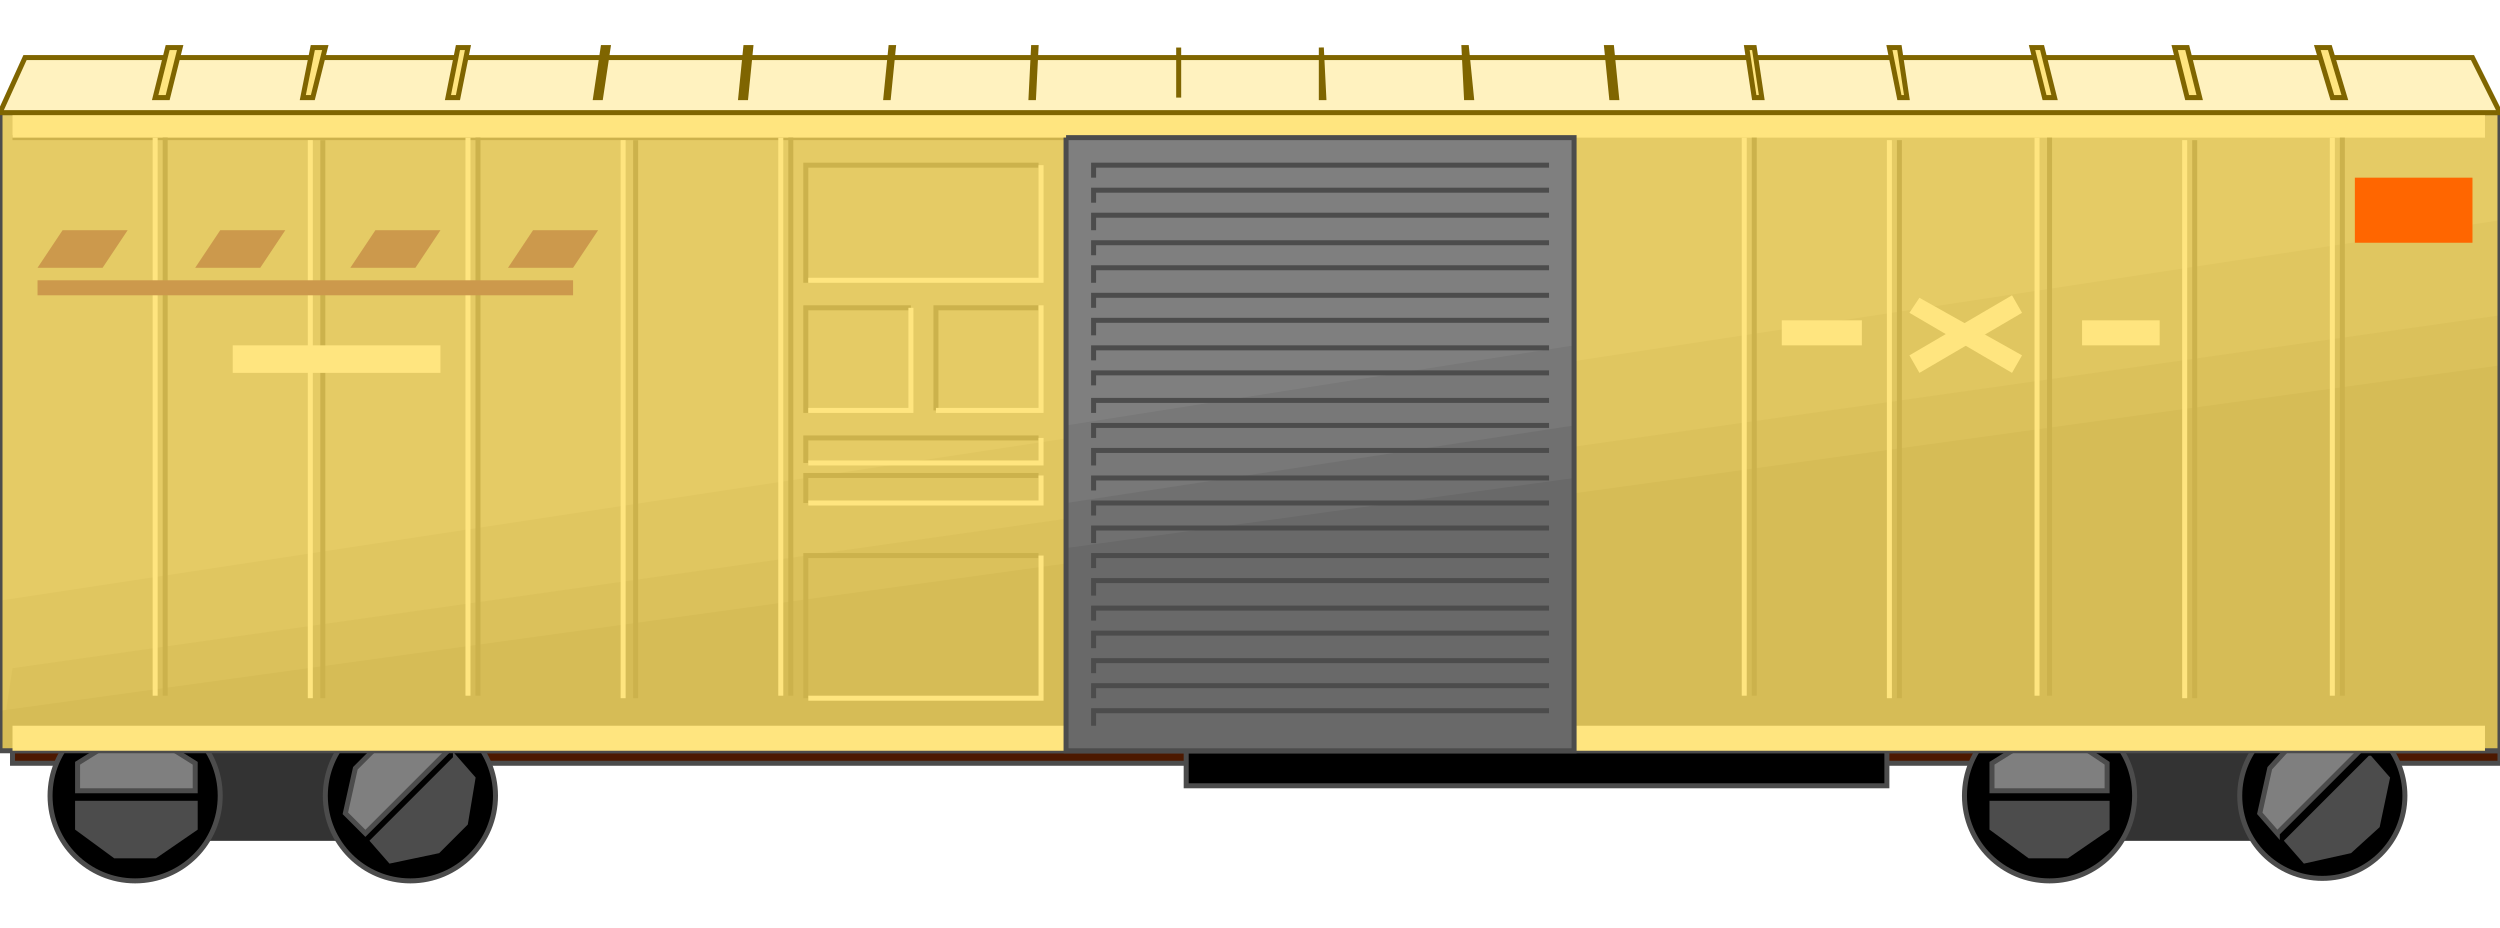 <!DOCTYPE svg PUBLIC "-//W3C//DTD SVG 20000303 Stylable//EN" "http://www.w3.org/TR/2000/03/WD-SVG-20000303/DTD/svg-20000303-stylable.dtd"><svg width="999px" height="371px" viewBox="0 0 999 333" xmlns="http://www.w3.org/2000/svg"><path style="fill:#4c1900;stroke:#4c4c4c;stroke-width:2" d="M999,281 l-994,0 0,5 994,0 0,-5z" /><path style="fill:#333" d="M812,281 l124,0 0,36 -124,0 0,-36z" /><path style="fill:#000;stroke:#4c4c4c;stroke-width:2" d="M474,281 l280,0 0,14 -280,0 0,-14z" /><circle style="fill:#000;stroke:#4c4c4c;stroke-width:2" cx="928" cy="299" r="33" /><circle style="fill:#000;stroke:#4c4c4c;stroke-width:2" cx="819" cy="299" r="34" /><path style="fill:#7f7f7f;stroke:#4c4c4c;stroke-width:2" d="M796,297 l0,-11 16,-10 15,0 15,10 0,11 -46,0z" /><path style="fill:#4c4c4c;stroke:#4c4c4c;stroke-width:2" d="M842,302 l0,10 -16,11 -15,0 -15,-11 0,-10 46,0z" /><path style="fill:#7f7f7f;stroke:#4c4c4c;stroke-width:2" d="M910,314 l-7,-8 4,-18 10,-11 19,-4 7,8 -33,33z" /><path style="fill:#4c4c4c;stroke:#4c4c4c;stroke-width:2" d="M947,284 l7,8 -4,19 -11,10 -18,4 -7,-8 33,-33z" /><path style="fill:#333" d="M48,281 l124,0 0,36 -124,0 0,-36z" /><circle style="fill:#000;stroke:#4c4c4c;stroke-width:2" cx="164" cy="299" r="34" /><circle style="fill:#000;stroke:#4c4c4c;stroke-width:2" cx="54" cy="299" r="34" /><path style="fill:#7f7f7f;stroke:#4c4c4c;stroke-width:2" d="M31,297 l0,-11 16,-10 15,0 16,10 0,11 -47,0z" /><path style="fill:#4c4c4c;stroke:#4c4c4c;stroke-width:2" d="M78,302 l0,10 -16,11 -16,0 -15,-11 0,-10 47,0z" /><path style="fill:#7f7f7f;stroke:#4c4c4c;stroke-width:2" d="M146,314 l-8,-8 4,-18 11,-11 18,-4 8,8 -33,33z" /><path style="fill:#4c4c4c;stroke:#4c4c4c;stroke-width:2" d="M182,284 l7,8 -3,18 -11,11 -19,4 -7,-8 33,-33z" /><path style="fill:#e5cb65" d="M0,26 l999,0 0,255 -999,0 0,-255z" /><path style="fill:#e0c660" d="M0,221 l999,-152 0,212 -999,0 0,-60z" /><path style="fill:#dbc15b" d="M5,248 l994,-141 0,174 -999,0 5,-33z" /><path style="fill:#d6bc56" d="M0,265 l999,-138 0,154 -999,0 0,-16z" /><path style="fill:none;stroke:#4c4c4c;stroke-width:2" d="M0,26 l999,0 0,255 -999,0 0,-255" /><path style="fill:none;stroke:#ccb24c;stroke-width:2" d="M5,36 l421,0" /><path style="fill:#ffe57f" d="M5,36 l988,0 0,-10 -988,0 0,10z" /><path style="fill:#fff2bf;stroke:#7f6500;stroke-width:2" d="M10,4 l978,0 11,22 -999,0 10,-22z" /><path style="fill:#ffe57f" d="M5,281 l988,0 0,-10 -988,0 0,10z" /><path style="fill:#7f7f7f" d="M426,36 l203,0 0,245 -203,0 0,-245z" /><path style="fill:#787878" d="M426,151 l203,-32 0,162 -203,0 0,-130z" /><path style="fill:#707070" d="M426,182 l203,-31 0,130 -203,0 0,-99z" /><path style="fill:#696969" d="M426,200 l203,-28 0,109 -203,0 0,-81z" /><path style="fill:none;stroke:#4c4c4c;stroke-width:2" d="M426,36 l203,0 0,245 -203,0 0,-245" /><path style="fill:none;stroke:#4c4c4c;stroke-width:2" d="M437,52 l0,-5 182,0" /><path style="fill:none;stroke:#4c4c4c;stroke-width:2" d="M437,62 l0,-5 182,0" /><path style="fill:none;stroke:#4c4c4c;stroke-width:2" d="M437,73 l0,-6 182,0" /><path style="fill:none;stroke:#4c4c4c;stroke-width:2" d="M437,83 l0,-5 182,0" /><path style="fill:none;stroke:#4c4c4c;stroke-width:2" d="M437,94 l0,-6 182,0" /><path style="fill:none;stroke:#4c4c4c;stroke-width:2" d="M437,104 l0,-5 182,0" /><path style="fill:none;stroke:#4c4c4c;stroke-width:2" d="M437,115 l0,-6 182,0" /><path style="fill:none;stroke:#4c4c4c;stroke-width:2" d="M437,125 l0,-5 182,0" /><path style="fill:none;stroke:#4c4c4c;stroke-width:2" d="M437,135 l0,-5 182,0" /><path style="fill:none;stroke:#4c4c4c;stroke-width:2" d="M437,146 l0,-5 182,0" /><path style="fill:none;stroke:#4c4c4c;stroke-width:2" d="M437,156 l0,-5 182,0" /><path style="fill:none;stroke:#4c4c4c;stroke-width:2" d="M437,167 l0,-6 182,0" /><path style="fill:none;stroke:#4c4c4c;stroke-width:2" d="M437,177 l0,-5 182,0" /><path style="fill:none;stroke:#4c4c4c;stroke-width:2" d="M437,187 l0,-5 182,0" /><path style="fill:none;stroke:#4c4c4c;stroke-width:2" d="M437,198 l0,-6 182,0" /><path style="fill:none;stroke:#4c4c4c;stroke-width:2" d="M437,208 l0,-5 182,0" /><path style="fill:none;stroke:#4c4c4c;stroke-width:2" d="M437,219 l0,-6 182,0" /><path style="fill:none;stroke:#4c4c4c;stroke-width:2" d="M437,229 l0,-5 182,0" /><path style="fill:none;stroke:#4c4c4c;stroke-width:2" d="M437,240 l0,-6 182,0" /><path style="fill:none;stroke:#4c4c4c;stroke-width:2" d="M437,250 l0,-5 182,0" /><path style="fill:none;stroke:#4c4c4c;stroke-width:2" d="M437,260 l0,-5 182,0" /><path style="fill:none;stroke:#4c4c4c;stroke-width:2" d="M437,271 l0,-6 182,0" /><path style="fill:none;stroke:#ccb24c;stroke-width:2" d="M322,94 l0,-47 93,0" /><path style="fill:none;stroke:#ccb24c;stroke-width:2" d="M322,146 l0,-42 42,0" /><path style="fill:none;stroke:#ccb24c;stroke-width:2" d="M374,145 l0,-41 41,0" /><path style="fill:none;stroke:#ccb24c;stroke-width:2" d="M322,166 l0,-10 93,0" /><path style="fill:none;stroke:#ccb24c;stroke-width:2" d="M322,182 l0,-11 93,0" /><path style="fill:none;stroke:#ccb24c;stroke-width:2" d="M322,260 l0,-57 93,0" /><path style="fill:none;stroke:#ccb24c;stroke-width:2" d="M701,259 l0,-223" /><path style="fill:none;stroke:#ccb24c;stroke-width:2" d="M759,260 l0,-223" /><path style="fill:none;stroke:#ccb24c;stroke-width:2" d="M819,259 l0,-223" /><path style="fill:none;stroke:#ccb24c;stroke-width:2" d="M877,260 l0,-223" /><path style="fill:none;stroke:#ccb24c;stroke-width:2" d="M936,259 l0,-223" /><path style="fill:none;stroke:#ccb24c;stroke-width:2" d="M66,259 l0,-223" /><path style="fill:none;stroke:#ccb24c;stroke-width:2" d="M129,260 l0,-223" /><path style="fill:none;stroke:#ccb24c;stroke-width:2" d="M191,259 l0,-223" /><path style="fill:none;stroke:#ccb24c;stroke-width:2" d="M254,260 l0,-223" /><path style="fill:none;stroke:#ccb24c;stroke-width:2" d="M316,259 l0,-223" /><path style="fill:none;stroke:#ffe57f;stroke-width:2" d="M416,47 l0,46 -93,0" /><path style="fill:none;stroke:#ffe57f;stroke-width:2" d="M364,104 l0,41 -41,0" /><path style="fill:none;stroke:#ffe57f;stroke-width:2" d="M416,103 l0,42 -42,0" /><path style="fill:none;stroke:#ffe57f;stroke-width:2" d="M416,156 l0,10 -93,0" /><path style="fill:none;stroke:#ffe57f;stroke-width:2" d="M416,171 l0,11 -93,0" /><path style="fill:none;stroke:#ffe57f;stroke-width:2" d="M416,203 l0,57 -93,0" /><path style="fill:none;stroke:#ffe57f;stroke-width:2" d="M697,259 l0,-223" /><path style="fill:none;stroke:#ffe57f;stroke-width:2" d="M755,260 l0,-223" /><path style="fill:none;stroke:#ffe57f;stroke-width:2" d="M814,259 l0,-223" /><path style="fill:none;stroke:#ffe57f;stroke-width:2" d="M873,260 l0,-223" /><path style="fill:none;stroke:#ffe57f;stroke-width:2" d="M932,259 l0,-223" /><path style="fill:none;stroke:#ffe57f;stroke-width:2" d="M62,259 l0,-223" /><path style="fill:none;stroke:#ffe57f;stroke-width:2" d="M124,260 l0,-223" /><path style="fill:none;stroke:#ffe57f;stroke-width:2" d="M187,259 l0,-223" /><path style="fill:none;stroke:#ffe57f;stroke-width:2" d="M249,260 l0,-223" /><path style="fill:none;stroke:#ffe57f;stroke-width:2" d="M312,259 l0,-223" /><path style="fill:#cc994c" d="M15,93 l214,0 0,6 -214,0 0,-6z" /><path style="fill:#cc994c" d="M213,73 l26,0 -10,15 -26,0 10,-15z" /><path style="fill:#cc994c" d="M150,73 l26,0 -10,15 -26,0 10,-15z" /><path style="fill:#cc994c" d="M88,73 l26,0 -10,15 -26,0 10,-15z" /><path style="fill:#cc994c" d="M25,73 l26,0 -10,15 -26,0 10,-15z" /><path style="fill:#f60" d="M941,52 l47,0 0,26 -47,0 0,-26z" /><path style="fill:#ffe57f" d="M832,119 l31,0 0,-10 -31,0 0,10z" /><path style="fill:#ffe57f" d="M712,119 l32,0 0,-10 -32,0 0,10z" /><path style="fill:#ffe57f" d="M93,130 l83,0 0,-11 -83,0 0,11z" /><path style="fill:#ffe57f" d="M767,130 l41,-24 -4,-7 -41,24 4,7z" /><path style="fill:#ffe57f" d="M763,106 l41,24 4,-7 -41,-23 -4,6z" /><path style="fill:#ffe57f;stroke:#7f6500;stroke-width:2" d="M67,20 l5,-20 -5,0 -5,20 5,0z" /><path style="fill:#ffe57f;stroke:#7f6500;stroke-width:2" d="M125,20 l5,-20 -5,0 -4,20 4,0z" /><path style="fill:#ffe57f;stroke:#7f6500;stroke-width:2" d="M183,20 l4,-20 -4,0 -4,20 4,0z" /><path style="fill:#ffe57f;stroke:#7f6500;stroke-width:2" d="M240,20 l3,-20 -2,0 -3,20 2,0z" /><path style="fill:#ffe57f;stroke:#7f6500;stroke-width:2" d="M298,20 l2,-20 -2,0 -2,20 2,0z" /><path style="fill:#ffe57f;stroke:#7f6500;stroke-width:2" d="M355,20 l2,-20 -1,0 -2,20 1,0z" /><path style="fill:#ffe57f;stroke:#7f6500;stroke-width:2" d="M413,20 l1,-20 -1,0 -1,20 1,0z" /><path style="fill:#ffe57f;stroke:#7f6500;stroke-width:2" d="M471,20 l0,-20 0,0 0,20z" /><path style="fill:#ffe57f;stroke:#7f6500;stroke-width:2" d="M528,20 l0,-20 0,0 1,20 -1,0z" /><path style="fill:#ffe57f;stroke:#7f6500;stroke-width:2" d="M586,20 l-1,-20 1,0 2,20 -2,0z" /><path style="fill:#ffe57f;stroke:#7f6500;stroke-width:2" d="M644,20 l-2,-20 2,0 2,20 -2,0z" /><path style="fill:#ffe57f;stroke:#7f6500;stroke-width:2" d="M701,20 l-3,-20 3,0 3,20 -3,0z" /><path style="fill:#ffe57f;stroke:#7f6500;stroke-width:2" d="M759,20 l-4,-20 4,0 3,20 -3,0z" /><path style="fill:#ffe57f;stroke:#7f6500;stroke-width:2" d="M817,20 l-5,-20 4,0 5,20 -4,0z" /><path style="fill:#ffe57f;stroke:#7f6500;stroke-width:2" d="M874,20 l-5,-20 5,0 5,20 -5,0z" /><path style="fill:#ffe57f;stroke:#7f6500;stroke-width:2" d="M932,20 l-6,-20 5,0 6,20 -5,0z" /></svg>
